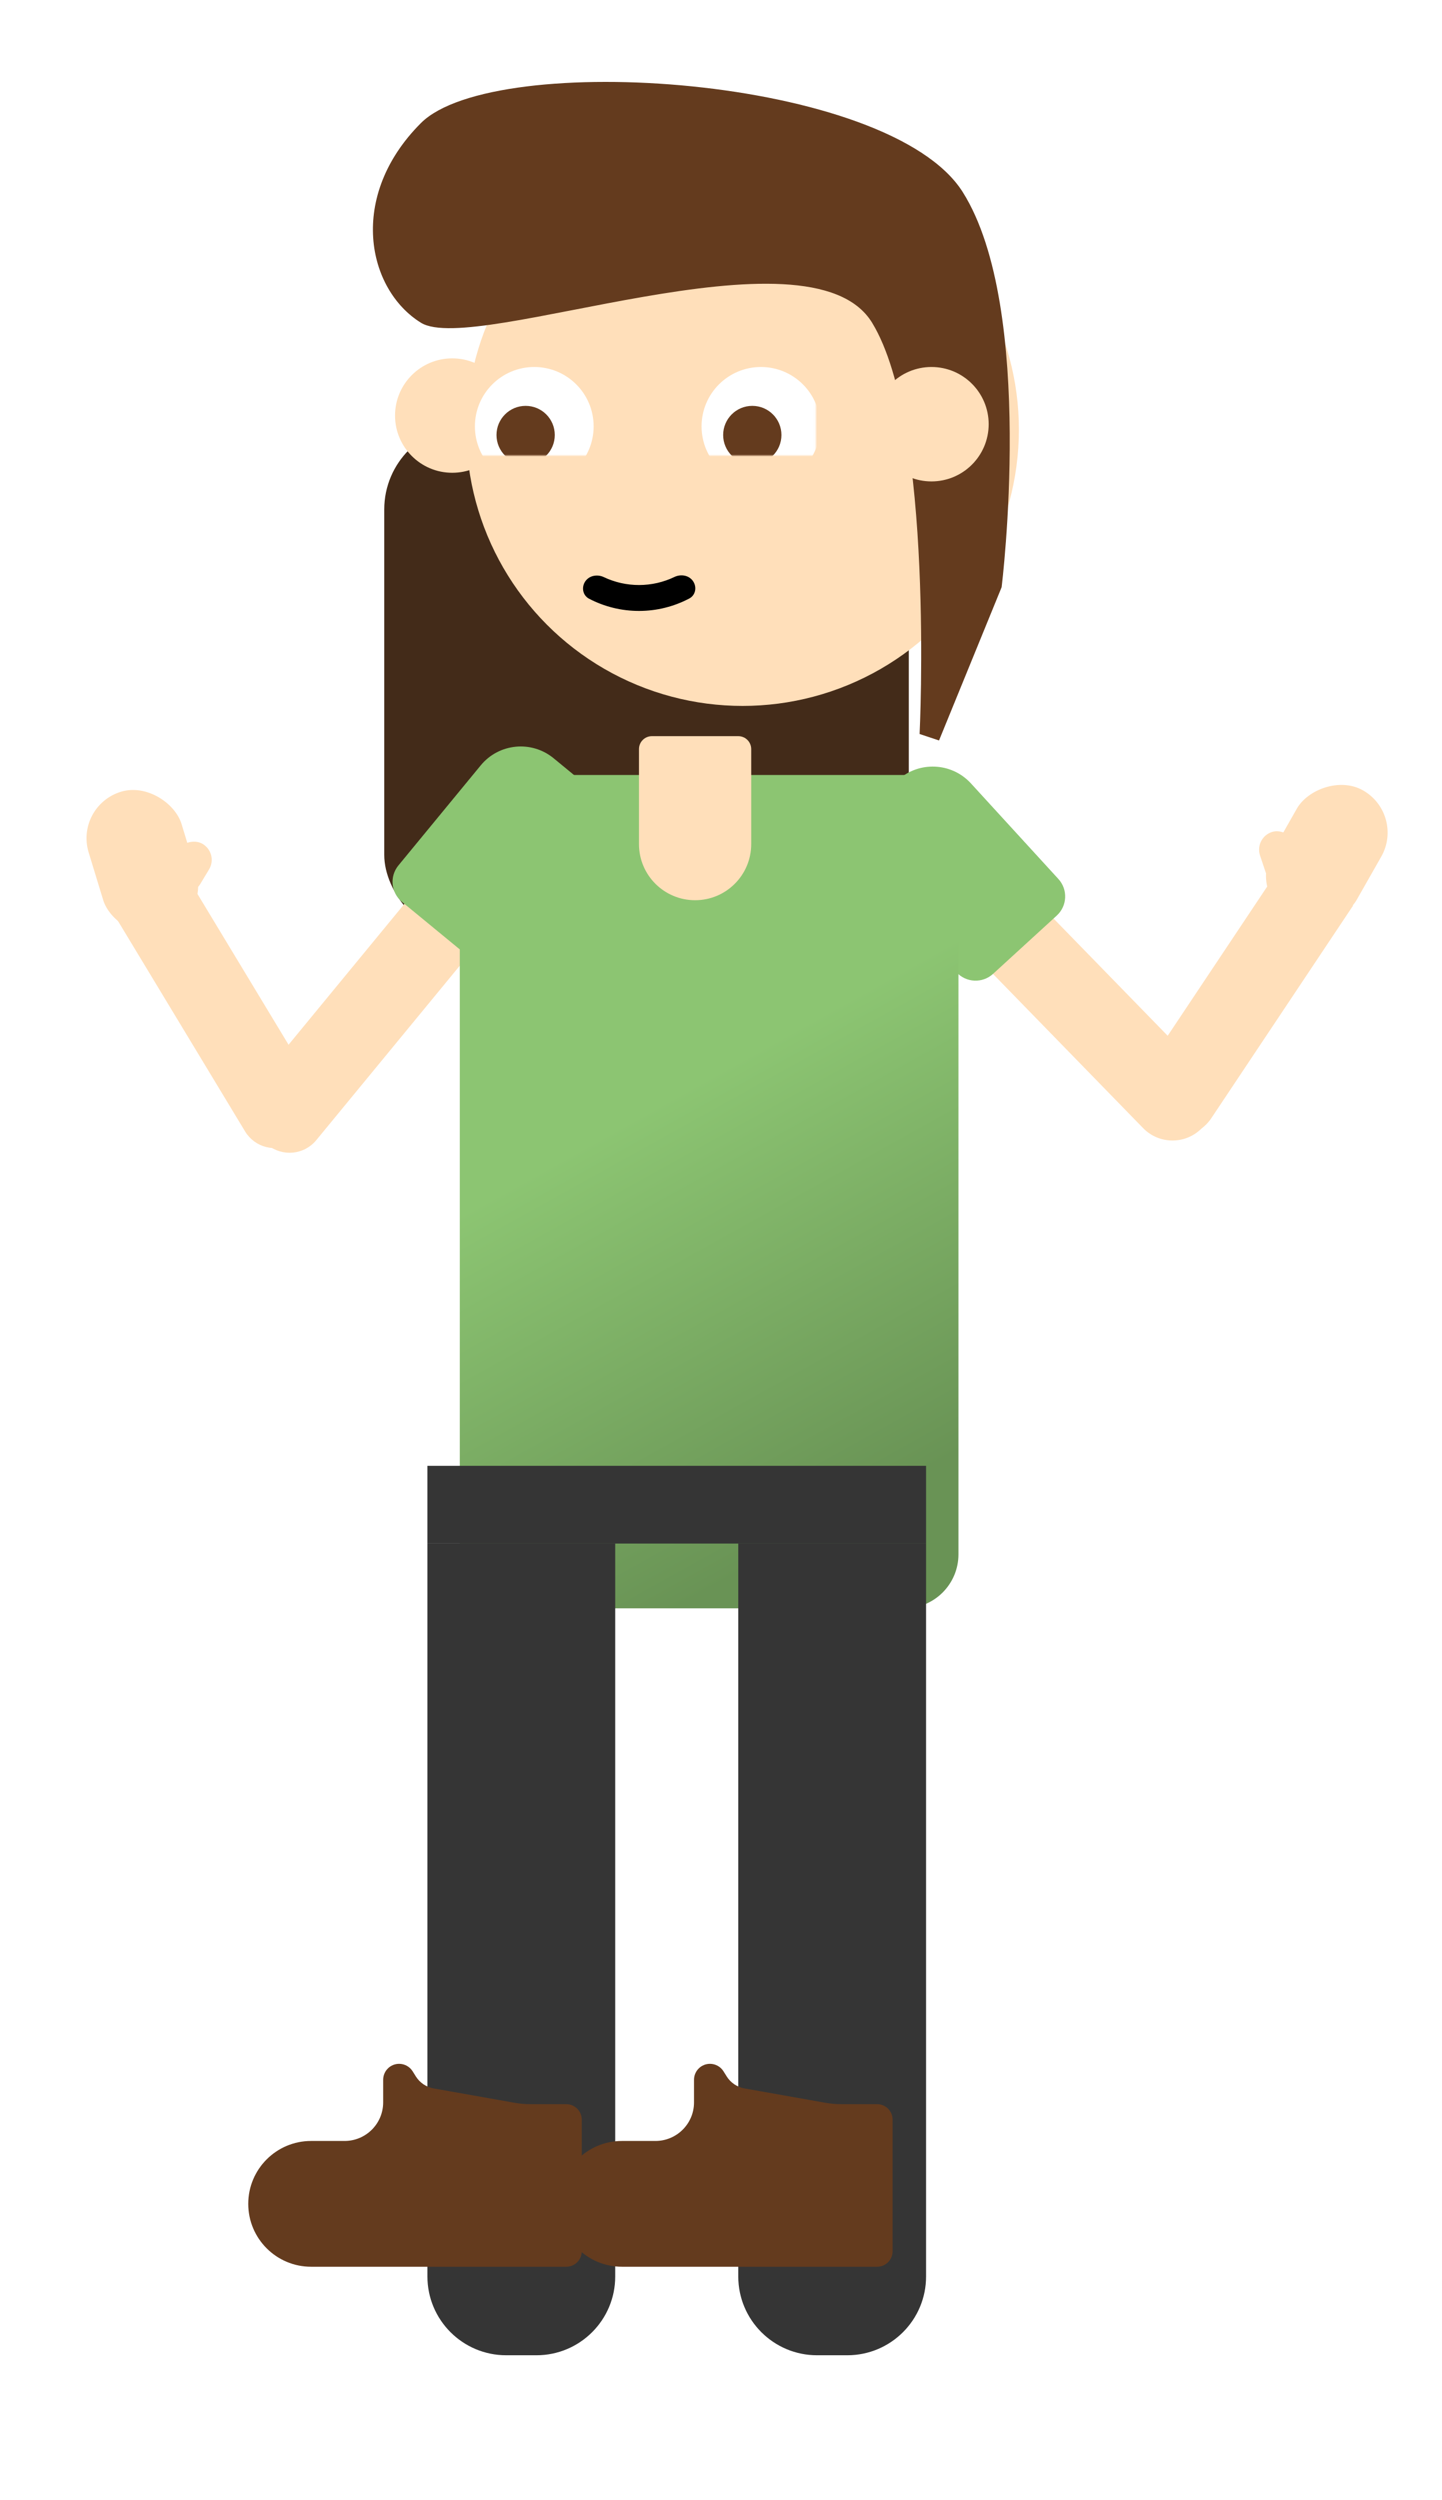 <svg width="668" height="1158" viewBox="0 0 668 1158" fill="none" xmlns="http://www.w3.org/2000/svg">
<g filter="url(#filter0_d_6_66)">
<g filter="url(#filter1_i_6_66)">
<rect x="224" y="141" width="243" height="238" rx="39" fill="#432B19"/>
</g>
<g filter="url(#filter2_i_6_66)">
<path d="M143.511 525.148C137.898 531.973 127.815 532.954 120.99 527.341L118.673 525.435C110.569 518.769 109.404 506.795 116.07 498.691L212.631 381.303L241.978 405.444L143.511 525.148Z" fill="#FFDFBA"/>
<path d="M110.532 521.094C115.101 528.658 124.937 531.086 132.5 526.517L135.068 524.966C144.05 519.54 146.933 507.86 141.507 498.878L83.916 403.539L51.39 423.187L110.532 521.094Z" fill="#FFDFBA"/>
<path d="M183.22 414.761C178.102 410.551 177.366 402.989 181.576 397.871L219.694 351.534C228.115 341.298 243.239 339.826 253.476 348.247L284.366 373.659L231.002 438.53C226.791 443.648 219.229 444.384 214.111 440.173L183.22 414.761Z" fill="#8CC572"/>
<rect x="31.497" y="370.319" width="45" height="68" rx="22.5" transform="rotate(-16.965 31.497 370.319)" fill="#FFDFBA"/>
<rect width="17.181" height="25.295" rx="8.591" transform="matrix(-0.856 -0.517 -0.517 0.856 98.283 392.392)" fill="#FFDFBA"/>
</g>
<g filter="url(#filter3_i_6_66)">
<path d="M546.86 486.204C553.024 492.535 552.889 502.664 546.558 508.829L544.409 510.922C536.891 518.242 524.862 518.082 517.541 510.564L411.501 401.663L438.726 375.153L546.86 486.204Z" fill="#FFDFBA"/>
<path d="M515.876 487.354C510.974 494.706 512.96 504.64 520.312 509.542L522.808 511.206C531.538 517.028 543.335 514.67 549.157 505.939L614.81 407.479L583.194 386.398L515.876 487.354Z" fill="#FFDFBA"/>
<path d="M477.54 412.113C482.429 407.639 482.766 400.048 478.292 395.159L437.789 350.893C428.841 341.114 413.66 340.44 403.881 349.388L392.077 360.189C382.298 369.137 381.624 384.318 390.572 394.097L431.075 438.363C435.549 443.252 443.14 443.589 448.029 439.115L477.54 412.113Z" fill="#8CC572"/>
<g filter="url(#filter4_i_6_66)">
<rect x="568.983" y="372.145" width="17.181" height="25.295" rx="8.591" transform="rotate(-18.488 568.983 372.145)" fill="#FFDFBA"/>
</g>
<rect width="45" height="68" rx="22.5" transform="matrix(-0.869 -0.494 -0.494 0.869 638.983 365.244)" fill="#FFDFBA"/>
</g>
<rect x="213" y="343" width="231" height="386" rx="25" fill="url(#paint0_linear_6_66)"/>
<g filter="url(#filter5_i_6_66)">
<path d="M213 693H444V729H213V693Z" fill="#353535"/>
<path d="M213 729H300V1068.5C300 1088.66 283.658 1105 263.5 1105H249.5C229.342 1105 213 1088.66 213 1068.5V729Z" fill="#353535"/>
<g filter="url(#filter6_ii_6_66)">
<path d="M300.5 1097.83V1036.86C300.5 1035.08 299.835 1033.36 298.634 1032.04C297.275 1030.54 295.349 1029.69 293.329 1029.69H276.783C274.266 1029.69 271.754 1029.47 269.275 1029.03L231.892 1022.4C228.46 1021.79 225.448 1019.75 223.606 1016.79L222.17 1014.49C220.82 1012.32 218.447 1011 215.893 1011C211.81 1011 208.5 1014.31 208.5 1018.39V1028.87C208.5 1038.73 200.501 1046.73 190.634 1046.73H175.134C159.044 1046.73 146 1059.77 146 1075.87C146 1091.96 159.044 1105 175.134 1105H293.329C295.349 1105 297.275 1104.15 298.634 1102.65C299.835 1101.33 300.5 1099.61 300.5 1097.83Z" fill="#643B1E"/>
</g>
<path d="M357 729H444V1068.5C444 1088.66 427.658 1105 407.5 1105H393.5C373.342 1105 357 1088.66 357 1068.5V729Z" fill="#353535"/>
<g filter="url(#filter7_ii_6_66)">
<path d="M444.5 1097.83V1036.86C444.5 1035.08 443.835 1033.36 442.634 1032.04C441.275 1030.54 439.349 1029.69 437.329 1029.69H420.783C418.266 1029.69 415.754 1029.47 413.275 1029.03L375.892 1022.4C372.46 1021.79 369.448 1019.75 367.606 1016.79L366.17 1014.49C364.82 1012.32 362.447 1011 359.893 1011C355.81 1011 352.5 1014.31 352.5 1018.39V1028.87C352.5 1038.73 344.501 1046.73 334.634 1046.73H319.134C303.044 1046.73 290 1059.77 290 1075.87C290 1091.96 303.044 1105 319.134 1105H437.329C439.349 1105 441.275 1104.15 442.634 1102.65C443.835 1101.33 444.5 1099.61 444.5 1097.83Z" fill="#643B1E"/>
</g>
</g>
<g filter="url(#filter8_i_6_66)">
<path d="M296 297C296 293.686 298.686 291 302 291H342C345.314 291 348 293.686 348 297V341C348 355.359 336.359 367 322 367V367C307.641 367 296 355.359 296 341V297Z" fill="#FFDFBA"/>
</g>
<g filter="url(#filter9_i_6_66)">
<g filter="url(#filter10_i_6_66)">
<circle cx="200.5" cy="185.5" r="26.5" fill="#FFDFBA"/>
</g>
<g filter="url(#filter11_i_6_66)">
<circle cx="200.5" cy="185.5" r="12.5" fill="#FFDFBA"/>
</g>
</g>
<g filter="url(#filter12_i_6_66)">
<circle cx="322" cy="183" r="128" fill="#FFDFBA"/>
</g>
<path d="M404 133.5C433 181 426 324 426 324L435 327L464 256C464 256 480 127 446 73C412 19 229 7 195 41C161 75 170 118 195 133.5C220 149 375 86 404 133.5Z" fill="#643B1E"/>
<g filter="url(#filter13_i_6_66)">
<circle cx="435.5" cy="184.5" r="26.5" fill="#FFDFBA"/>
</g>
<g filter="url(#filter14_i_6_66)">
<circle cx="435.5" cy="184.5" r="12.5" fill="#FFDFBA"/>
</g>
<mask id="mask0_6_66" style="mask-type:alpha" maskUnits="userSpaceOnUse" x="195" y="122" width="183" height="73">
<path d="M195 122H377.937V195H195V122Z" fill="#C4C4C4"/>
</mask>
<g mask="url(#mask0_6_66)">
<g filter="url(#filter15_i_6_66)">
<circle cx="243.5" cy="185.5" r="27.5" fill="white"/>
</g>
<circle cx="243.5" cy="185.5" r="13.5" fill="#643B1E"/>
<g filter="url(#filter16_i_6_66)">
<circle cx="348.5" cy="185.5" r="27.5" fill="white"/>
</g>
<circle cx="348.5" cy="185.5" r="13.5" fill="#643B1E"/>
</g>
<path d="M321.035 253.183C322.921 255.908 322.253 259.682 319.322 261.228C312.193 264.987 304.232 266.981 296.114 267C287.995 267.018 280.025 265.06 272.879 261.333C269.941 259.801 269.256 256.03 271.129 253.296V253.296C273.003 250.563 276.723 249.914 279.718 251.334C284.81 253.749 290.4 255.012 296.086 254.999C301.772 254.986 307.356 253.698 312.438 251.26C315.426 249.826 319.15 250.458 321.035 253.183V253.183Z" fill="black"/>
</g>
<defs>
<filter id="filter0_d_6_66" x="0.077" y="0.945" width="667.729" height="1157.05" filterUnits="userSpaceOnUse" color-interpolation-filters="sRGB">
<feFlood flood-opacity="0" result="BackgroundImageFix"/>
<feColorMatrix in="SourceAlpha" type="matrix" values="0 0 0 0 0 0 0 0 0 0 0 0 0 0 0 0 0 0 127 0" result="hardAlpha"/>
<feOffset dy="16"/>
<feGaussianBlur stdDeviation="18.5"/>
<feComposite in2="hardAlpha" operator="out"/>
<feColorMatrix type="matrix" values="0 0 0 0 0 0 0 0 0 0 0 0 0 0 0 0 0 0 0.25 0"/>
<feBlend mode="normal" in2="BackgroundImageFix" result="effect1_dropShadow_6_66"/>
<feBlend mode="normal" in="SourceGraphic" in2="effect1_dropShadow_6_66" result="shape"/>
</filter>
<filter id="filter1_i_6_66" x="224" y="141" width="243" height="238" filterUnits="userSpaceOnUse" color-interpolation-filters="sRGB">
<feFlood flood-opacity="0" result="BackgroundImageFix"/>
<feBlend mode="normal" in="SourceGraphic" in2="BackgroundImageFix" result="shape"/>
<feColorMatrix in="SourceAlpha" type="matrix" values="0 0 0 0 0 0 0 0 0 0 0 0 0 0 0 0 0 0 127 0" result="hardAlpha"/>
<feOffset dx="-46" dy="40"/>
<feComposite in2="hardAlpha" operator="arithmetic" k2="-1" k3="1"/>
<feColorMatrix type="matrix" values="0 0 0 0 0.392 0 0 0 0 0.232 0 0 0 0 0.116 0 0 0 1 0"/>
<feBlend mode="normal" in2="shape" result="effect1_innerShadow_6_66"/>
</filter>
<filter id="filter2_i_6_66" x="37.077" y="329.781" width="250.289" height="201.204" filterUnits="userSpaceOnUse" color-interpolation-filters="sRGB">
<feFlood flood-opacity="0" result="BackgroundImageFix"/>
<feBlend mode="normal" in="SourceGraphic" in2="BackgroundImageFix" result="shape"/>
<feColorMatrix in="SourceAlpha" type="matrix" values="0 0 0 0 0 0 0 0 0 0 0 0 0 0 0 0 0 0 127 0" result="hardAlpha"/>
<feOffset dx="3" dy="-13"/>
<feGaussianBlur stdDeviation="14.5"/>
<feComposite in2="hardAlpha" operator="arithmetic" k2="-1" k3="1"/>
<feColorMatrix type="matrix" values="0 0 0 0 0 0 0 0 0 0 0 0 0 0 0 0 0 0 0.25 0"/>
<feBlend mode="normal" in2="shape" result="effect1_innerShadow_6_66"/>
</filter>
<filter id="filter3_i_6_66" x="384.278" y="339.094" width="258.528" height="177.215" filterUnits="userSpaceOnUse" color-interpolation-filters="sRGB">
<feFlood flood-opacity="0" result="BackgroundImageFix"/>
<feBlend mode="normal" in="SourceGraphic" in2="BackgroundImageFix" result="shape"/>
<feColorMatrix in="SourceAlpha" type="matrix" values="0 0 0 0 0 0 0 0 0 0 0 0 0 0 0 0 0 0 127 0" result="hardAlpha"/>
<feOffset dx="12" dy="-4"/>
<feGaussianBlur stdDeviation="13.5"/>
<feComposite in2="hardAlpha" operator="arithmetic" k2="-1" k3="1"/>
<feColorMatrix type="matrix" values="0 0 0 0 0 0 0 0 0 0 0 0 0 0 0 0 0 0 0.25 0"/>
<feBlend mode="normal" in2="shape" result="effect1_innerShadow_6_66"/>
</filter>
<filter id="filter4_i_6_66" x="571.262" y="368.975" width="19.759" height="28.881" filterUnits="userSpaceOnUse" color-interpolation-filters="sRGB">
<feFlood flood-opacity="0" result="BackgroundImageFix"/>
<feBlend mode="normal" in="SourceGraphic" in2="BackgroundImageFix" result="shape"/>
<feColorMatrix in="SourceAlpha" type="matrix" values="0 0 0 0 0 0 0 0 0 0 0 0 0 0 0 0 0 0 127 0" result="hardAlpha"/>
<feOffset dy="4"/>
<feGaussianBlur stdDeviation="7"/>
<feComposite in2="hardAlpha" operator="arithmetic" k2="-1" k3="1"/>
<feColorMatrix type="matrix" values="0 0 0 0 0.796 0 0 0 0 0.573 0 0 0 0 0.478 0 0 0 0.25 0"/>
<feBlend mode="normal" in2="shape" result="effect1_innerShadow_6_66"/>
</filter>
<filter id="filter5_i_6_66" x="131" y="663" width="313.5" height="442" filterUnits="userSpaceOnUse" color-interpolation-filters="sRGB">
<feFlood flood-opacity="0" result="BackgroundImageFix"/>
<feBlend mode="normal" in="SourceGraphic" in2="BackgroundImageFix" result="shape"/>
<feColorMatrix in="SourceAlpha" type="matrix" values="0 0 0 0 0 0 0 0 0 0 0 0 0 0 0 0 0 0 127 0" result="hardAlpha"/>
<feOffset dx="-15" dy="-30"/>
<feGaussianBlur stdDeviation="16"/>
<feComposite in2="hardAlpha" operator="arithmetic" k2="-1" k3="1"/>
<feColorMatrix type="matrix" values="0 0 0 0 0 0 0 0 0 0 0 0 0 0 0 0 0 0 0.25 0"/>
<feBlend mode="normal" in2="shape" result="effect1_innerShadow_6_66"/>
</filter>
<filter id="filter6_ii_6_66" x="130" y="985" width="170.5" height="120" filterUnits="userSpaceOnUse" color-interpolation-filters="sRGB">
<feFlood flood-opacity="0" result="BackgroundImageFix"/>
<feBlend mode="normal" in="SourceGraphic" in2="BackgroundImageFix" result="shape"/>
<feColorMatrix in="SourceAlpha" type="matrix" values="0 0 0 0 0 0 0 0 0 0 0 0 0 0 0 0 0 0 127 0" result="hardAlpha"/>
<feOffset dy="-15"/>
<feComposite in2="hardAlpha" operator="arithmetic" k2="-1" k3="1"/>
<feColorMatrix type="matrix" values="0 0 0 0 0 0 0 0 0 0 0 0 0 0 0 0 0 0 0.25 0"/>
<feBlend mode="normal" in2="shape" result="effect1_innerShadow_6_66"/>
<feColorMatrix in="SourceAlpha" type="matrix" values="0 0 0 0 0 0 0 0 0 0 0 0 0 0 0 0 0 0 127 0" result="hardAlpha"/>
<feOffset dx="-16" dy="-26"/>
<feGaussianBlur stdDeviation="15"/>
<feComposite in2="hardAlpha" operator="arithmetic" k2="-1" k3="1"/>
<feColorMatrix type="matrix" values="0 0 0 0 0 0 0 0 0 0 0 0 0 0 0 0 0 0 0.25 0"/>
<feBlend mode="normal" in2="effect1_innerShadow_6_66" result="effect2_innerShadow_6_66"/>
</filter>
<filter id="filter7_ii_6_66" x="274" y="985" width="170.5" height="120" filterUnits="userSpaceOnUse" color-interpolation-filters="sRGB">
<feFlood flood-opacity="0" result="BackgroundImageFix"/>
<feBlend mode="normal" in="SourceGraphic" in2="BackgroundImageFix" result="shape"/>
<feColorMatrix in="SourceAlpha" type="matrix" values="0 0 0 0 0 0 0 0 0 0 0 0 0 0 0 0 0 0 127 0" result="hardAlpha"/>
<feOffset dy="-15"/>
<feComposite in2="hardAlpha" operator="arithmetic" k2="-1" k3="1"/>
<feColorMatrix type="matrix" values="0 0 0 0 0 0 0 0 0 0 0 0 0 0 0 0 0 0 0.25 0"/>
<feBlend mode="normal" in2="shape" result="effect1_innerShadow_6_66"/>
<feColorMatrix in="SourceAlpha" type="matrix" values="0 0 0 0 0 0 0 0 0 0 0 0 0 0 0 0 0 0 127 0" result="hardAlpha"/>
<feOffset dx="-16" dy="-26"/>
<feGaussianBlur stdDeviation="15"/>
<feComposite in2="hardAlpha" operator="arithmetic" k2="-1" k3="1"/>
<feColorMatrix type="matrix" values="0 0 0 0 0 0 0 0 0 0 0 0 0 0 0 0 0 0 0.25 0"/>
<feBlend mode="normal" in2="effect1_innerShadow_6_66" result="effect2_innerShadow_6_66"/>
</filter>
<filter id="filter8_i_6_66" x="296" y="291" width="52" height="90" filterUnits="userSpaceOnUse" color-interpolation-filters="sRGB">
<feFlood flood-opacity="0" result="BackgroundImageFix"/>
<feBlend mode="normal" in="SourceGraphic" in2="BackgroundImageFix" result="shape"/>
<feColorMatrix in="SourceAlpha" type="matrix" values="0 0 0 0 0 0 0 0 0 0 0 0 0 0 0 0 0 0 127 0" result="hardAlpha"/>
<feOffset dy="34"/>
<feGaussianBlur stdDeviation="7"/>
<feComposite in2="hardAlpha" operator="arithmetic" k2="-1" k3="1"/>
<feColorMatrix type="matrix" values="0 0 0 0 0.796 0 0 0 0 0.573 0 0 0 0 0.478 0 0 0 0.6 0"/>
<feBlend mode="normal" in2="shape" result="effect1_innerShadow_6_66"/>
</filter>
<filter id="filter9_i_6_66" x="174" y="154" width="58" height="58" filterUnits="userSpaceOnUse" color-interpolation-filters="sRGB">
<feFlood flood-opacity="0" result="BackgroundImageFix"/>
<feBlend mode="normal" in="SourceGraphic" in2="BackgroundImageFix" result="shape"/>
<feColorMatrix in="SourceAlpha" type="matrix" values="0 0 0 0 0 0 0 0 0 0 0 0 0 0 0 0 0 0 127 0" result="hardAlpha"/>
<feOffset dx="5" dy="-5"/>
<feGaussianBlur stdDeviation="33.5"/>
<feComposite in2="hardAlpha" operator="arithmetic" k2="-1" k3="1"/>
<feColorMatrix type="matrix" values="0 0 0 0 0.796 0 0 0 0 0.573 0 0 0 0 0.478 0 0 0 0.29 0"/>
<feBlend mode="normal" in2="shape" result="effect1_innerShadow_6_66"/>
</filter>
<filter id="filter10_i_6_66" x="174" y="155" width="57" height="57" filterUnits="userSpaceOnUse" color-interpolation-filters="sRGB">
<feFlood flood-opacity="0" result="BackgroundImageFix"/>
<feBlend mode="normal" in="SourceGraphic" in2="BackgroundImageFix" result="shape"/>
<feColorMatrix in="SourceAlpha" type="matrix" values="0 0 0 0 0 0 0 0 0 0 0 0 0 0 0 0 0 0 127 0" result="hardAlpha"/>
<feOffset dx="4" dy="-4"/>
<feGaussianBlur stdDeviation="2"/>
<feComposite in2="hardAlpha" operator="arithmetic" k2="-1" k3="1"/>
<feColorMatrix type="matrix" values="0 0 0 0 0.796 0 0 0 0 0.573 0 0 0 0 0.478 0 0 0 0.25 0"/>
<feBlend mode="normal" in2="shape" result="effect1_innerShadow_6_66"/>
</filter>
<filter id="filter11_i_6_66" x="188" y="173" width="29" height="25" filterUnits="userSpaceOnUse" color-interpolation-filters="sRGB">
<feFlood flood-opacity="0" result="BackgroundImageFix"/>
<feBlend mode="normal" in="SourceGraphic" in2="BackgroundImageFix" result="shape"/>
<feColorMatrix in="SourceAlpha" type="matrix" values="0 0 0 0 0 0 0 0 0 0 0 0 0 0 0 0 0 0 127 0" result="hardAlpha"/>
<feOffset dx="8"/>
<feGaussianBlur stdDeviation="2"/>
<feComposite in2="hardAlpha" operator="arithmetic" k2="-1" k3="1"/>
<feColorMatrix type="matrix" values="0 0 0 0 0.796 0 0 0 0 0.573 0 0 0 0 0.478 0 0 0 0.25 0"/>
<feBlend mode="normal" in2="shape" result="effect1_innerShadow_6_66"/>
</filter>
<filter id="filter12_i_6_66" x="194" y="55" width="278" height="256" filterUnits="userSpaceOnUse" color-interpolation-filters="sRGB">
<feFlood flood-opacity="0" result="BackgroundImageFix"/>
<feBlend mode="normal" in="SourceGraphic" in2="BackgroundImageFix" result="shape"/>
<feColorMatrix in="SourceAlpha" type="matrix" values="0 0 0 0 0 0 0 0 0 0 0 0 0 0 0 0 0 0 127 0" result="hardAlpha"/>
<feOffset dx="22"/>
<feGaussianBlur stdDeviation="28"/>
<feComposite in2="hardAlpha" operator="arithmetic" k2="-1" k3="1"/>
<feColorMatrix type="matrix" values="0 0 0 0 0.796 0 0 0 0 0.573 0 0 0 0 0.477 0 0 0 0.29 0"/>
<feBlend mode="normal" in2="shape" result="effect1_innerShadow_6_66"/>
</filter>
<filter id="filter13_i_6_66" x="405" y="154" width="57" height="57" filterUnits="userSpaceOnUse" color-interpolation-filters="sRGB">
<feFlood flood-opacity="0" result="BackgroundImageFix"/>
<feBlend mode="normal" in="SourceGraphic" in2="BackgroundImageFix" result="shape"/>
<feColorMatrix in="SourceAlpha" type="matrix" values="0 0 0 0 0 0 0 0 0 0 0 0 0 0 0 0 0 0 127 0" result="hardAlpha"/>
<feOffset dx="-4" dy="-4"/>
<feGaussianBlur stdDeviation="2"/>
<feComposite in2="hardAlpha" operator="arithmetic" k2="-1" k3="1"/>
<feColorMatrix type="matrix" values="0 0 0 0 0.796 0 0 0 0 0.573 0 0 0 0 0.478 0 0 0 0.25 0"/>
<feBlend mode="normal" in2="shape" result="effect1_innerShadow_6_66"/>
</filter>
<filter id="filter14_i_6_66" x="419" y="172" width="29" height="25" filterUnits="userSpaceOnUse" color-interpolation-filters="sRGB">
<feFlood flood-opacity="0" result="BackgroundImageFix"/>
<feBlend mode="normal" in="SourceGraphic" in2="BackgroundImageFix" result="shape"/>
<feColorMatrix in="SourceAlpha" type="matrix" values="0 0 0 0 0 0 0 0 0 0 0 0 0 0 0 0 0 0 127 0" result="hardAlpha"/>
<feOffset dx="-8"/>
<feGaussianBlur stdDeviation="2"/>
<feComposite in2="hardAlpha" operator="arithmetic" k2="-1" k3="1"/>
<feColorMatrix type="matrix" values="0 0 0 0 0.796 0 0 0 0 0.573 0 0 0 0 0.478 0 0 0 0.25 0"/>
<feBlend mode="normal" in2="shape" result="effect1_innerShadow_6_66"/>
</filter>
<filter id="filter15_i_6_66" x="216" y="154" width="59" height="59" filterUnits="userSpaceOnUse" color-interpolation-filters="sRGB">
<feFlood flood-opacity="0" result="BackgroundImageFix"/>
<feBlend mode="normal" in="SourceGraphic" in2="BackgroundImageFix" result="shape"/>
<feColorMatrix in="SourceAlpha" type="matrix" values="0 0 0 0 0 0 0 0 0 0 0 0 0 0 0 0 0 0 127 0" result="hardAlpha"/>
<feOffset dx="4" dy="-4"/>
<feGaussianBlur stdDeviation="7.5"/>
<feComposite in2="hardAlpha" operator="arithmetic" k2="-1" k3="1"/>
<feColorMatrix type="matrix" values="0 0 0 0 0 0 0 0 0 0 0 0 0 0 0 0 0 0 0.1 0"/>
<feBlend mode="normal" in2="shape" result="effect1_innerShadow_6_66"/>
</filter>
<filter id="filter16_i_6_66" x="321" y="154" width="59" height="59" filterUnits="userSpaceOnUse" color-interpolation-filters="sRGB">
<feFlood flood-opacity="0" result="BackgroundImageFix"/>
<feBlend mode="normal" in="SourceGraphic" in2="BackgroundImageFix" result="shape"/>
<feColorMatrix in="SourceAlpha" type="matrix" values="0 0 0 0 0 0 0 0 0 0 0 0 0 0 0 0 0 0 127 0" result="hardAlpha"/>
<feOffset dx="4" dy="-4"/>
<feGaussianBlur stdDeviation="7.5"/>
<feComposite in2="hardAlpha" operator="arithmetic" k2="-1" k3="1"/>
<feColorMatrix type="matrix" values="0 0 0 0 0 0 0 0 0 0 0 0 0 0 0 0 0 0 0.1 0"/>
<feBlend mode="normal" in2="shape" result="effect1_innerShadow_6_66"/>
</filter>
<linearGradient id="paint0_linear_6_66" x1="300" y1="498" x2="401.5" y2="680.5" gradientUnits="userSpaceOnUse">
<stop stop-color="#8CC572"/>
<stop offset="1" stop-color="#699355"/>
</linearGradient>
</defs>
</svg>
